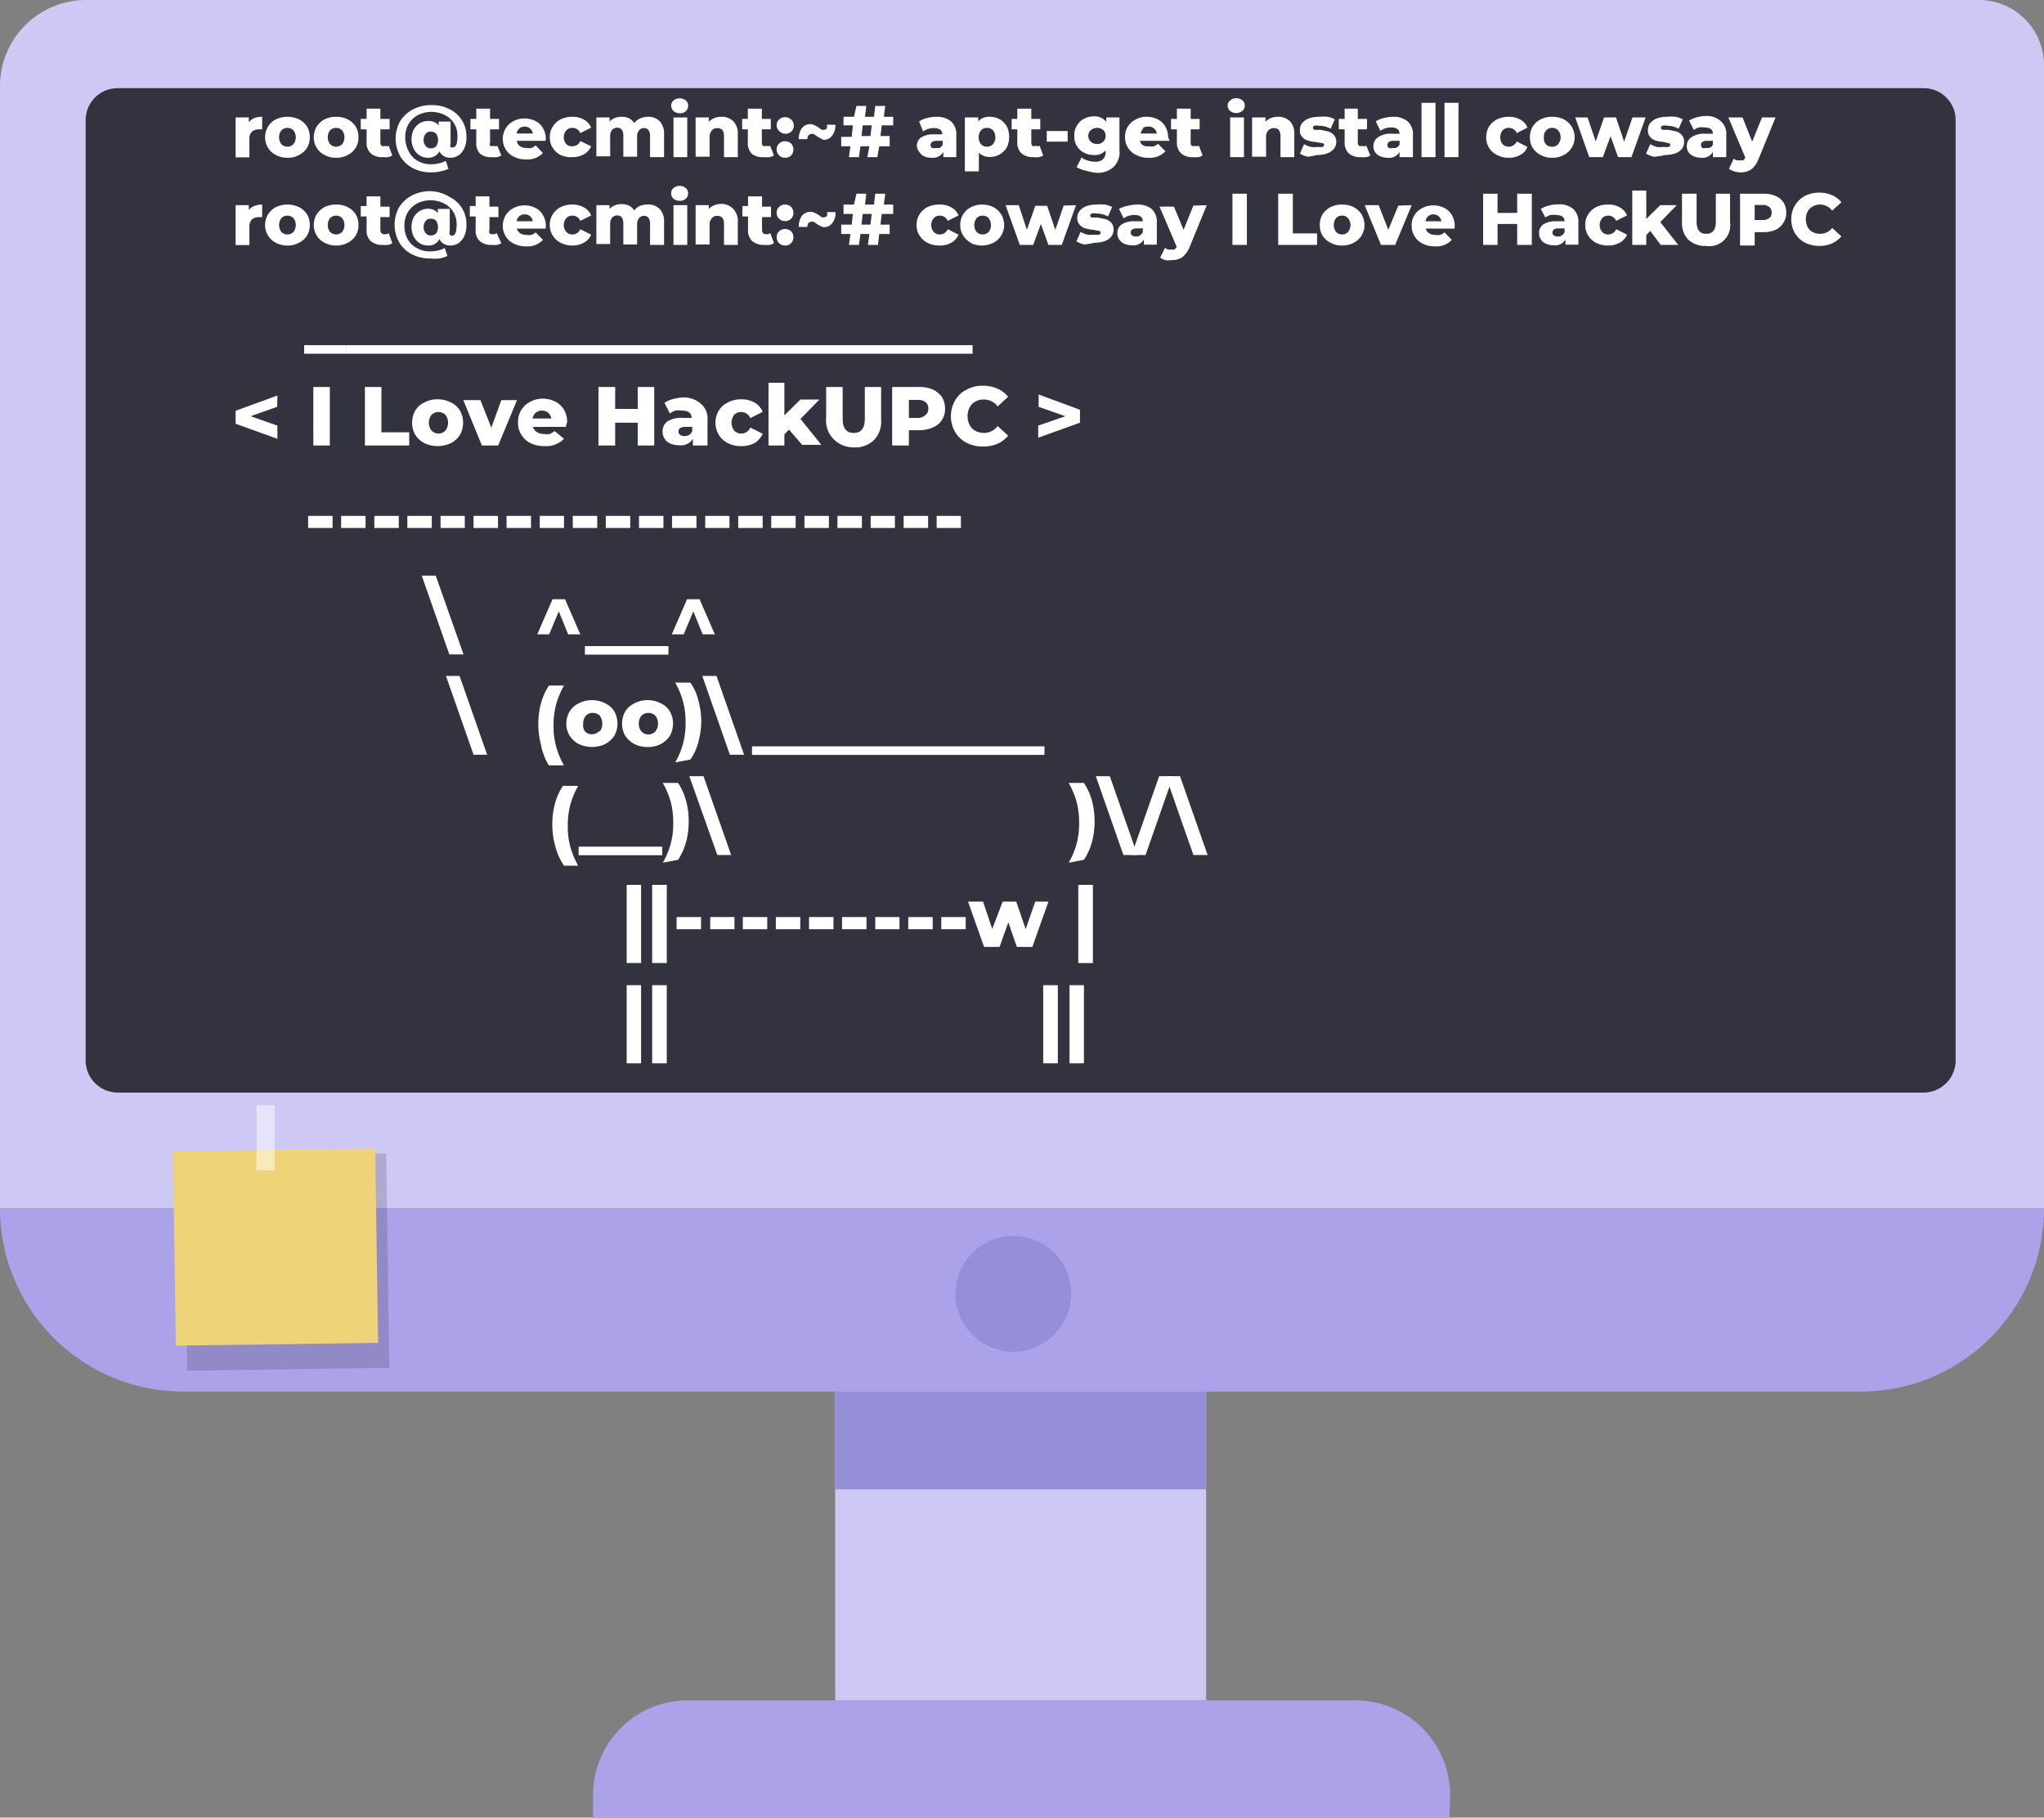 <svg xmlns="http://www.w3.org/2000/svg" viewBox="0 0 97.85 86.99"><rect x="0" y="0" width="97.85" height="86.99" fill="#808080" stroke="none"/><defs><clipPath id="a"><path d="M8.81 55.21h9.83v10.4H8.81z" fill="none"/></clipPath><clipPath id="b"><path d="M12.28 52.69h1.67v3.32h-1.67z" fill="none"/></clipPath></defs><g data-name="Capa 2"><g data-name="3D"><g data-name="complementos mesas"><g data-name="pc fondo izquierdo"><path d="M97.85 57.83H0V4.11A4.12 4.12 0 014.11 0h90.63a3.12 3.12 0 013.11 3.11z" fill="#cdc8f4"/><path d="M89.08 66.6H8.77A8.77 8.77 0 010 57.83h97.85a8.77 8.77 0 01-8.77 8.77" fill="#aba2ea"/><path d="M39.98 66.6h17.76v14.78H39.98z" fill="#cdc8f4"/><path d="M39.98 66.6h17.76v4.68H39.98z" fill="#948fd8"/><path d="M69.39 87h-41v-1.1a4.53 4.53 0 014.51-4.52h32a4.53 4.53 0 014.52 4.52z" fill="#aba2ea"/><path d="M92.09 4.22H5.63A1.53 1.53 0 004.1 5.75v45a1.54 1.54 0 001.53 1.54h86.46a1.54 1.54 0 001.53-1.54v-45a1.53 1.53 0 00-1.53-1.53" fill="#33323f"/><path d="M51.28 61.92a2.77 2.77 0 11-2.76-2.77 2.76 2.76 0 012.76 2.77" fill="#948fd8"/><g clip-path="url(#a)" opacity=".15"><path d="M8.81 55.346l9.679-.14.148 10.258-9.679.14z"/></g><path fill="#efd378" d="M17.96 54.97l.14 9.3-9.68.13-.14-9.3 9.68-.13z"/><g clip-path="url(#b)" opacity=".5"><path d="M11.53 52.89h1.62v3.3h-1.62z" fill="#fff"/></g><path d="M12.18 5.65a1.06 1.06 0 01.37-.06v.6h-.15a.53.53 0 00-.34.11.49.49 0 00-.12.36v.87h-.66V5.62h.63v.23a.68.68 0 01.27-.2zm1.03 1.77a.92.92 0 01-.38-.35.94.94 0 01-.14-.5 1 1 0 01.14-.51 1 1 0 01.38-.35 1.32 1.32 0 011.1 0 1 1 0 01.39.35 1 1 0 01.13.51.93.93 0 01-.13.5.94.94 0 01-.39.35 1.09 1.09 0 01-.55.13 1.12 1.12 0 01-.55-.13zm.84-.52a.55.55 0 000-.66.41.41 0 00-.58 0 .55.55 0 000 .66.41.41 0 00.58 0zm1.49.52a.92.92 0 01-.38-.35.94.94 0 01-.14-.5 1 1 0 01.14-.51 1 1 0 01.38-.35 1.23 1.23 0 01.55-.12 1.2 1.2 0 01.55.12 1 1 0 01.39.35 1 1 0 01.13.51.93.93 0 01-.13.5.94.94 0 01-.39.35 1.09 1.09 0 01-.55.13 1.14 1.14 0 01-.55-.13zm.84-.52a.55.55 0 000-.66.41.41 0 00-.58 0 .55.55 0 000 .66.41.41 0 00.58 0zm2.4.54a.58.58 0 01-.21.08 1 1 0 01-.25 0 .81.81 0 01-.57-.18.68.68 0 01-.2-.55v-.6h-.28v-.5h.28V5.2h.66v.49h.44v.5h-.44v.63a.21.21 0 00.06.16.16.16 0 00.14 0 .31.31 0 00.2 0zm2.75-2.21a1.44 1.44 0 01.8 1.32 1.27 1.27 0 01-.1.54.85.85 0 01-.27.34.7.7 0 01-.4.12.63.63 0 01-.32-.08.5.5 0 01-.2-.23.6.6 0 01-.56.31.77.77 0 01-.39-.11.84.84 0 01-.28-.31 1 1 0 01-.11-.46 1.08 1.08 0 01.1-.46.87.87 0 01.29-.31.77.77 0 01.39-.11A.63.63 0 0121 6v-.18h.57v1.07a.23.23 0 000 .16.13.13 0 00.11 0c.15 0 .22-.18.22-.54a1.1 1.1 0 00-.16-.6 1.07 1.07 0 00-.44-.4 1.44 1.44 0 00-1.3 0 1.19 1.19 0 00-.45.44 1.26 1.26 0 00-.15.62 1.34 1.34 0 00.15.64 1.07 1.07 0 00.45.49 1.23 1.23 0 00.65.16 1.49 1.49 0 00.69-.16l.13.38a1.55 1.55 0 01-.38.12 2.28 2.28 0 01-.44.05 1.87 1.87 0 01-.9-.21 1.52 1.52 0 01-.6-.58 1.73 1.73 0 010-1.65 1.6 1.6 0 01.61-.57 1.87 1.87 0 01.9-.21 1.8 1.8 0 01.87.2zM20.88 7a.54.54 0 000-.6.33.33 0 00-.25-.1.3.3 0 00-.25.1.45.45 0 00-.1.3.44.44 0 00.1.29.31.31 0 00.25.11.37.37 0 00.25-.1zm3.12.44a.66.66 0 01-.21.08 1 1 0 01-.25 0 .81.81 0 01-.54-.15.68.68 0 01-.2-.55v-.63h-.28v-.5h.28V5.2h.66v.49h.43v.5h-.43v.63a.25.25 0 000 .16.2.2 0 00.15 0 .33.33 0 00.2 0zm2.12-.7h-1.38a.37.37 0 00.16.26.49.49 0 00.31.08.53.53 0 00.23 0 .53.53 0 00.2-.12l.35.36a1 1 0 01-.81.31 1.21 1.21 0 01-.58-.13.89.89 0 01-.39-.35.94.94 0 01-.14-.5 1 1 0 01.14-.51.94.94 0 01.37-.34 1.07 1.07 0 01.53-.13 1.14 1.14 0 01.52.12.84.84 0 01.36.34 1 1 0 01.14.52s0-.02-.01.09zm-1.26-.59a.41.41 0 00-.13.24h.78a.47.47 0 00-.13-.24.39.39 0 00-.26-.09.37.37 0 00-.26.09zm1.98 1.27a.92.92 0 01-.38-.35.86.86 0 01-.14-.5.89.89 0 01.14-.51 1 1 0 01.38-.35 1.32 1.32 0 01.57-.12 1.07 1.07 0 01.55.14.78.78 0 01.34.38l-.52.26a.4.4 0 00-.38-.25.38.38 0 00-.29.12.51.51 0 000 .66.38.38 0 00.29.1.4.4 0 00.38-.25l.52.25a.78.78 0 01-.34.38 1.07 1.07 0 01-.55.14 1.2 1.2 0 01-.57-.1zm4.74-1.62a.86.86 0 01.21.63v1.09h-.67v-1a.54.54 0 00-.07-.29.27.27 0 00-.22-.1.3.3 0 00-.24.11.47.47 0 00-.09.32v.94h-.66v-1c0-.26-.1-.39-.29-.39a.33.33 0 00-.25.11.47.47 0 00-.09.32v.94h-.66V5.62h.63v.2a.62.62 0 01.25-.17.83.83 0 01.32-.06.86.86 0 01.36.07.61.61 0 01.25.23.74.74 0 01.28-.22 1 1 0 01.36-.08.76.76 0 01.58.21zm.66-.49a.34.34 0 01-.11-.25.33.33 0 01.11-.25.47.47 0 01.59 0 .3.3 0 01.11.25.33.33 0 01-.11.26.39.39 0 01-.29.1.44.44 0 01-.3-.11zm0 .31h.66v1.9h-.66zm2.86.18a.82.82 0 01.22.63v1.09h-.66v-1c0-.26-.11-.39-.32-.39a.34.34 0 00-.27.12.45.45 0 00-.1.33v.92h-.67V5.62h.63v.21a.8.8 0 01.27-.18.9.9 0 01.34-.06.76.76 0 01.56.21zm1.95 1.64a.66.66 0 01-.21.08 1.09 1.09 0 01-.26 0 .85.85 0 01-.58-.15.71.71 0 01-.2-.55v-.63h-.27v-.5h.27V5.2h.67v.49h.43v.5h-.43v.63a.25.25 0 00.05.16.2.2 0 00.15 0 .33.33 0 00.2 0zm.25-1.17a.38.38 0 01-.12-.27.35.35 0 01.12-.28.39.39 0 01.28-.11.42.42 0 01.29.11A.38.38 0 0138 6a.38.38 0 01-.4.4.39.39 0 01-.3-.13zm0 1.17a.38.38 0 01-.12-.29.36.36 0 01.12-.28.39.39 0 01.28-.11.42.42 0 01.29.11.39.39 0 01.11.28.38.38 0 01-.4.4.39.39 0 01-.28-.11zm1.98-.82a1 1 0 01-.21-.13l-.13-.08a.17.17 0 00-.1 0 .21.21 0 00-.14.07.3.3 0 00-.05.18h-.41a.84.84 0 01.15-.53.5.5 0 01.41-.19.46.46 0 01.2.06 1 1 0 01.22.13l.12.08a.16.16 0 00.1 0 .18.18 0 00.14-.06.35.35 0 000-.18h.41a.78.78 0 01-.16.53.47.47 0 01-.4.19.46.46 0 01-.15-.07zM42.21 6l-.06.51h.44V7h-.5l-.09.52h-.48l.1-.52h-.43l-.07.52h-.48l.07-.52h-.44v-.45h.5l.06-.55h-.45v-.41h.5l.12-.52h.47l-.06.52h.43l.06-.52h.48l-.07.52h.45V6zm-.48 0h-.43l-.06.51h.43zm3.8-.19a.83.83 0 01.25.65v1.06h-.62v-.25a.57.57 0 01-.56.28.93.93 0 01-.39-.08.61.61 0 01-.21-.21.55.55 0 01-.11-.26.5.5 0 01.2-.42 1.12 1.12 0 01.64-.15h.38c0-.2-.15-.3-.4-.3a.86.86 0 00-.52.16L44 5.81a1.21 1.21 0 01.38-.16 1.76 1.76 0 01.46-.06 1.05 1.05 0 01.69.22zM45 7.07a.3.3 0 00.13-.16v-.17h-.29c-.19 0-.29.07-.29.2a.16.16 0 00.07.14.3.3 0 00.18 0 .32.32 0 00.2-.01zm2.86-1.36a.92.92 0 01.34.34 1.19 1.19 0 010 1 1 1 0 01-.34.34.94.94 0 01-.47.12.72.72 0 01-.53-.2v.89h-.67V5.62h.64v.19a.68.68 0 01.56-.22.94.94 0 01.47.12zm-.32 1.19a.55.55 0 000-.66.4.4 0 00-.29-.12.38.38 0 00-.29.12.55.55 0 000 .66.38.38 0 00.29.12.4.4 0 00.29-.12zm2.4.54a.66.66 0 01-.21.08 1 1 0 01-.26 0 .85.85 0 01-.57-.18.71.71 0 01-.2-.55v-.6h-.27v-.5h.27V5.2h.67v.49h.43v.5h-.43v.63a.25.25 0 00.05.16.2.2 0 00.15 0 .33.33 0 00.2 0zm.17-1.17h1v.51h-1zm3.48-.65v1.55a1 1 0 01-.29.83 1.14 1.14 0 01-.82.27 2.26 2.26 0 01-.48-.1 1.42 1.42 0 01-.46-.17l.24-.47a.62.62 0 00.29.15 1.07 1.07 0 00.35.06.52.52 0 00.38-.12.46.46 0 00.13-.34V7.2a.71.71 0 01-.57.22 1 1 0 01-.46-.11.83.83 0 01-.34-.31.82.82 0 01-.13-.48.86.86 0 01.13-.52.88.88 0 01.34-.32 1 1 0 01.46-.11.71.71 0 01.6.26v-.21zm-.78 1.16a.35.35 0 00.12-.28.37.37 0 00-.11-.27.46.46 0 00-.6 0 .34.34 0 00-.12.27.35.35 0 00.12.28.4.4 0 00.3.11.36.36 0 00.29-.11zM56 6.74h-1.43a.33.33 0 00.16.22A.48.48 0 0055 7a.61.61 0 00.24 0 .62.62 0 00.2-.12l.35.36a1 1 0 01-.81.31 1.18 1.18 0 01-.58-.13.89.89 0 01-.4-.35.86.86 0 01-.14-.5.89.89 0 01.51-.85 1 1 0 01.53-.13 1.14 1.14 0 01.52.12.84.84 0 01.36.34 1 1 0 01.14.52 1.33 1.33 0 00.08.17zm-1.26-.59a.36.36 0 00-.13.24h.77a.41.41 0 00-.13-.24.37.37 0 00-.26-.09.37.37 0 00-.3.09zm2.83 1.29a.52.52 0 01-.2.08 1.09 1.09 0 01-.26 0 .81.81 0 01-.57-.18.71.71 0 01-.2-.55v-.6h-.28v-.5h.28V5.2H57v.49h.43v.5H57v.63a.21.21 0 00.05.16.18.18 0 00.15 0 .35.35 0 00.2 0zm1.32-2.13a.32.32 0 01-.12-.25.3.3 0 01.12-.25.4.4 0 01.29-.11.44.44 0 01.29.1.3.3 0 01.12.25.34.34 0 01-.12.26.47.47 0 01-.58 0zm0 .31h.66v1.9h-.66zm2.86.18a.86.86 0 01.21.63v1.09h-.66v-1c0-.26-.11-.39-.31-.39a.35.35 0 00-.28.12.45.45 0 00-.1.33v.92h-.67V5.62h.64v.21a.68.68 0 01.26-.18.93.93 0 01.34-.06.8.8 0 01.57.21zm.85 1.7a1.18 1.18 0 01-.37-.15l.2-.45a1.52 1.52 0 00.31.13 1.34 1.34 0 00.35 0 .63.63 0 00.23 0 .11.11 0 00.07-.1s0-.07-.09-.08L63 6.8a1.72 1.72 0 01-.38-.07.62.62 0 01-.28-.17.45.45 0 01-.11-.34.51.51 0 01.1-.32.78.78 0 01.32-.23 1.5 1.5 0 01.5-.08 1.9 1.9 0 01.41 0 1.22 1.22 0 01.34.12l-.2.45a1.15 1.15 0 00-.55-.14.47.47 0 00-.23 0 .1.1 0 00-.07.09.11.11 0 00.08.1 1.65 1.65 0 00.27 0l.38.08a.55.55 0 01.27.17.45.45 0 01.12.34.54.54 0 01-.11.32.76.76 0 01-.32.22 1.52 1.52 0 01-.51.08 2.42 2.42 0 01-.43.08zm3-.06a.52.52 0 01-.2.08 1.09 1.09 0 01-.26 0 .81.81 0 01-.57-.18.71.71 0 01-.2-.55v-.6h-.28v-.5h.28V5.2H65v.49h.44v.5H65v.63a.21.21 0 00.06.16.17.17 0 00.14 0 .36.36 0 00.21 0zm1.79-1.63a.83.83 0 01.25.65v1.06H67v-.25a.57.57 0 01-.56.28.93.93 0 01-.39-.08.61.61 0 01-.24-.21.55.55 0 01-.06-.26.49.49 0 01.25-.45 1.06 1.06 0 01.63-.15H67c0-.2-.15-.3-.4-.3a.86.86 0 00-.52.16l-.22-.45a1.21 1.21 0 01.38-.16 1.76 1.76 0 01.46-.06 1.05 1.05 0 01.69.22zm-.55 1.26a.3.3 0 00.16-.16v-.17h-.29c-.19 0-.29.07-.29.2a.16.16 0 00.07.14.3.3 0 00.18 0 .32.32 0 00.17-.01zm1.21-2.15h.67v2.6h-.67zm1.1 0h.67v2.6h-.67zm2.52 2.5a.94.94 0 01-.39-.35.93.93 0 01-.13-.5 1 1 0 01.13-.51 1 1 0 01.39-.35 1.28 1.28 0 01.56-.12 1.11 1.11 0 01.56.14.72.72 0 01.33.38l-.51.26a.42.42 0 00-.68-.13.55.55 0 000 .66.42.42 0 00.68-.13l.51.26a.72.72 0 01-.33.38 1.11 1.11 0 01-.56.14 1.16 1.16 0 01-.56-.13zm2.09 0a.94.94 0 01-.39-.35.93.93 0 01-.13-.5 1 1 0 01.13-.51 1 1 0 01.39-.35 1.2 1.2 0 01.55-.12 1.23 1.23 0 01.55.12 1 1 0 01.38.35 1 1 0 01.14.51.94.94 0 01-.14.5.92.92 0 01-.38.35 1.12 1.12 0 01-.55.13 1.09 1.09 0 01-.55-.13zm.83-.52a.51.51 0 000-.66.36.36 0 00-.28-.12.37.37 0 00-.29.12.44.44 0 00-.11.33.44.44 0 00.09.33.37.37 0 00.29.12.36.36 0 00.3-.12zm4.19-1.28l-.68 1.9h-.64l-.36-1-.37 1h-.65l-.67-1.9H76l.39 1.15.4-1.15h.57l.39 1.16.4-1.16zm.39 1.88a1.18 1.18 0 01-.37-.15l.2-.45a1.69 1.69 0 00.3.13 1.47 1.47 0 00.36 0 .67.67 0 00.23 0 .11.11 0 00.07-.1s0-.07-.09-.08l-.26-.06a1.72 1.72 0 01-.38-.07.62.62 0 01-.23-.16.45.45 0 01-.11-.34.51.51 0 01.1-.32.78.78 0 01.32-.23 1.5 1.5 0 01.5-.08 1.9 1.9 0 01.41 0 1.35 1.35 0 01.34.12l-.2.45a1.15 1.15 0 00-.55-.14.47.47 0 00-.23 0 .1.1 0 00-.07.09.11.11 0 00.08.1 1.7 1.7 0 00.26 0l.39.08a.55.55 0 01.27.17.45.45 0 01.11.34.53.53 0 01-.1.32.76.76 0 01-.32.22 1.6 1.6 0 01-.51.08 2.42 2.42 0 01-.52.08zm3.22-1.69a.8.8 0 01.25.65v1.06H82v-.25a.57.57 0 01-.56.28.89.89 0 01-.38-.08.5.5 0 01-.24-.21.48.48 0 01-.07-.26.49.49 0 01.25-.45 1.1 1.1 0 01.64-.15H82c0-.2-.14-.3-.4-.3a.84.84 0 00-.27 0 .67.67 0 00-.24.12l-.23-.45a1.38 1.38 0 01.39-.16 1.74 1.74 0 01.45-.06 1 1 0 01.69.26zm-.54 1.26a.25.25 0 00.15-.16v-.17h-.28c-.2 0-.29.07-.29.2a.18.18 0 00.06.14.36.36 0 00.19 0 .36.36 0 00.17-.01zM85 5.62l-.82 2a1.13 1.13 0 01-.35.49.93.93 0 01-.51.14 1 1 0 01-.3-.05.83.83 0 01-.25-.12l.23-.49a.29.29 0 00.13.08.45.45 0 00.16 0 .41.41 0 00.16 0 .34.34 0 00.1-.13l-.81-1.92h.68l.46 1.16.47-1.16zM12.18 9.86a.87.87 0 01.37-.07v.6h-.15a.53.53 0 00-.34.11.49.49 0 00-.12.36v.87h-.66V9.82h.63v.23a.58.58 0 01.27-.19zm1.03 1.76a.92.92 0 01-.38-.35.94.94 0 01-.14-.5 1 1 0 01.14-.51 1 1 0 01.38-.35 1.32 1.32 0 011.1 0 1 1 0 01.39.35 1 1 0 01.13.51.93.93 0 01-.13.5.94.94 0 01-.39.35 1.09 1.09 0 01-.55.13 1.12 1.12 0 01-.55-.13zm.84-.52a.55.55 0 000-.66.41.41 0 00-.58 0 .55.55 0 000 .66.41.41 0 00.58 0zm1.49.52a.92.92 0 01-.38-.35.94.94 0 01-.14-.5 1 1 0 01.14-.51 1 1 0 01.38-.35 1.23 1.23 0 01.55-.12 1.2 1.2 0 01.55.12 1 1 0 01.39.35 1 1 0 01.13.51.93.93 0 01-.13.5.94.94 0 01-.39.35 1.09 1.09 0 01-.55.13 1.14 1.14 0 01-.55-.13zm.84-.52a.55.55 0 000-.66.41.41 0 00-.58 0 .55.55 0 000 .66.41.41 0 00.58 0zm2.4.54a.58.58 0 01-.21.08 1 1 0 01-.25 0 .81.81 0 01-.57-.18.68.68 0 01-.2-.55v-.63h-.28v-.5h.28V9.4h.66v.49h.44v.5h-.44V11a.21.21 0 00.06.16.16.16 0 00.14.05.31.31 0 00.2-.05zm2.75-2.21a1.44 1.44 0 01.8 1.32 1.27 1.27 0 01-.1.54.85.85 0 01-.27.34.7.7 0 01-.4.12.63.63 0 01-.32-.08.5.5 0 01-.2-.23.58.58 0 01-.56.31.77.77 0 01-.39-.11.84.84 0 01-.28-.31 1 1 0 01-.11-.46 1.08 1.08 0 01.1-.46.87.87 0 01.29-.31.77.77 0 01.39-.11.63.63 0 01.48.2V10h.57v1.07a.23.23 0 000 .16.13.13 0 00.11.05c.15 0 .22-.18.22-.54a1.1 1.1 0 00-.16-.6 1.07 1.07 0 00-.44-.4 1.44 1.44 0 00-1.3 0 1.19 1.19 0 00-.45.44 1.26 1.26 0 00-.15.62 1.34 1.34 0 00.15.64 1.07 1.07 0 00.44.43 1.23 1.23 0 00.65.16 1.49 1.49 0 00.69-.16l.13.38a1.55 1.55 0 01-.38.12 2.28 2.28 0 01-.44 0 1.87 1.87 0 01-.9-.21 1.52 1.52 0 01-.6-.58 1.73 1.73 0 010-1.65 1.6 1.6 0 01.61-.57 1.87 1.87 0 01.9-.21 1.8 1.8 0 01.92.28zm-.65 1.74a.55.55 0 000-.6.33.33 0 00-.25-.1.3.3 0 00-.25.1.45.45 0 00-.1.3.44.44 0 00.1.29.31.31 0 00.25.11.37.37 0 00.25-.1zm3.12.47a.66.66 0 01-.21.08 1 1 0 01-.25 0 .81.81 0 01-.57-.18.68.68 0 01-.2-.55v-.63h-.28v-.5h.28V9.4h.66v.49h.43v.5h-.43V11a.25.25 0 000 .16.2.2 0 00.15.05.33.33 0 00.2-.05zm2.12-.7h-1.38a.37.37 0 00.16.22.49.49 0 00.31.08.53.53 0 00.23 0 .53.53 0 00.2-.12l.35.36a1 1 0 01-.81.31 1.21 1.21 0 01-.58-.13.89.89 0 01-.39-.35.94.94 0 01-.14-.5 1 1 0 01.14-.51.94.94 0 01.37-.34 1.07 1.07 0 01.53-.13 1.14 1.14 0 01.52.12.84.84 0 01.36.34 1 1 0 01.14.52s0 .02-.01.13zm-1.26-.59a.41.41 0 00-.13.24h.78a.47.47 0 00-.13-.24.39.39 0 00-.26-.09.37.37 0 00-.26.09zm1.98 1.27a.92.92 0 01-.38-.35.86.86 0 01-.14-.5.89.89 0 01.14-.51 1 1 0 01.38-.35 1.32 1.32 0 01.57-.12 1.07 1.07 0 01.55.14.78.78 0 01.34.38l-.52.26a.4.4 0 00-.38-.25.38.38 0 00-.29.12.51.51 0 000 .66.38.38 0 00.29.12.4.4 0 00.38-.25l.52.26a.78.78 0 01-.34.38 1.07 1.07 0 01-.55.14 1.2 1.2 0 01-.57-.13zM31.58 10a.86.86 0 01.21.63v1.09h-.67v-1a.54.54 0 00-.07-.29.27.27 0 00-.22-.1.3.3 0 00-.24.11.47.47 0 00-.09.32v.94h-.66v-1c0-.26-.1-.39-.29-.39a.33.33 0 00-.25.11.47.47 0 00-.09.32v.94h-.66V9.82h.63V10a.62.62 0 01.25-.17.83.83 0 01.32-.06.86.86 0 01.36.07.61.61 0 01.25.23.74.74 0 01.28-.22 1 1 0 01.36-.06.76.76 0 01.58.21zm.66-.49a.34.34 0 01-.11-.25.33.33 0 01.11-.26.47.47 0 01.59 0 .31.31 0 01.11.25.33.33 0 01-.11.26.39.39 0 01-.29.1.44.44 0 01-.3-.1zm0 .31h.66v1.9h-.66zm2.86.18a.82.82 0 01.22.63v1.09h-.66v-1c0-.26-.11-.39-.32-.39a.34.34 0 00-.27.12.45.45 0 00-.1.33v.92h-.67V9.82h.63V10a.8.8 0 01.27-.18.9.9 0 01.34-.06.76.76 0 01.56.24zm1.95 1.64a.66.66 0 01-.21.08 1.09 1.09 0 01-.26 0 .85.85 0 01-.57-.18.71.71 0 01-.2-.55v-.63h-.27v-.5h.27V9.4h.67v.49h.43v.5h-.43V11a.25.25 0 00.05.16.2.2 0 00.15.05.33.33 0 00.2-.05zm.25-1.17a.38.38 0 01-.12-.29.36.36 0 01.12-.28.39.39 0 01.28-.11.42.42 0 01.29.11.39.39 0 01.11.28.38.38 0 01-.4.4.39.39 0 01-.28-.11zm0 1.17a.38.38 0 01-.12-.29.36.36 0 01.12-.28.39.39 0 01.28-.11.42.42 0 01.29.11.39.39 0 01.11.28.38.38 0 01-.4.4.39.39 0 01-.28-.11zm1.98-.82a1 1 0 01-.21-.13l-.13-.08a.17.17 0 00-.1 0 .21.21 0 00-.14.07.3.3 0 00-.05.18h-.41a.84.84 0 01.15-.53.5.5 0 01.41-.19.46.46 0 01.21.05 1 1 0 01.22.13l.12.08a.17.17 0 00.1 0 .19.19 0 00.14-.07.35.35 0 000-.18H40a.78.78 0 01-.16.53.47.47 0 01-.4.19.46.46 0 01-.16-.05zm2.93-.58l-.06.51h.44v.45h-.5l-.06.52h-.48l.07-.52h-.43l-.07.52h-.48l.07-.52h-.44v-.45h.5l.06-.51h-.45v-.45h.5l.12-.52h.47l-.06.52h.43l.06-.52h.48l-.07.52h.45v.45zm-.48 0h-.43l-.06.51h.43zm2.67 1.38a.92.92 0 01-.38-.35.86.86 0 01-.14-.5.89.89 0 01.14-.51 1 1 0 01.38-.35 1.32 1.32 0 01.6-.12 1.07 1.07 0 01.55.14.78.78 0 01.34.38l-.52.26a.41.41 0 00-.38-.25.38.38 0 00-.29.12.51.51 0 000 .66.38.38 0 00.29.12.41.41 0 00.38-.25l.52.26a.78.78 0 01-.34.38 1.07 1.07 0 01-.55.14 1.2 1.2 0 01-.6-.13zm2.09 0a.92.92 0 01-.38-.35.86.86 0 01-.14-.5.89.89 0 01.14-.51.92.92 0 01.38-.35 1.2 1.2 0 01.51-.12 1.23 1.23 0 01.55.12 1 1 0 01.38.35 1 1 0 01.14.51.94.94 0 01-.14.5.92.92 0 01-.38.35 1.23 1.23 0 01-1.1 0zm.84-.52a.55.55 0 000-.66.41.41 0 00-.58 0 .55.55 0 000 .66.41.41 0 00.58 0zm4.18-1.28l-.68 1.9h-.64l-.36-1-.37 1h-.64l-.68-1.9h.63l.39 1.18.4-1.15h.57l.39 1.15.4-1.16zm.39 1.88a1.42 1.42 0 01-.37-.15l.2-.45a1.81 1.81 0 00.31.13 1.45 1.45 0 00.35 0 .6.6 0 00.23 0 .1.1 0 00.07-.1s0-.07-.08-.08l-.26-.05a2 2 0 01-.39-.07.55.55 0 01-.27-.17.45.45 0 01-.12-.34.52.52 0 01.11-.32.72.72 0 01.32-.23 1.4 1.4 0 01.49-.08 1.84 1.84 0 01.41 0 1.22 1.22 0 01.34.12l-.2.45a1.11 1.11 0 00-.54-.14.45.45 0 00-.23 0 .11.11 0 00-.08.1s0 .07.08.09h.27l.39.08a.65.65 0 01.27.17.5.5 0 01.11.34.54.54 0 01-.11.32.7.7 0 01-.32.22 1.52 1.52 0 01-.51.08 2.5 2.5 0 01-.47.08zm3.23-1.7a.83.83 0 01.25.65v1.06h-.62v-.25a.57.57 0 01-.56.28.93.93 0 01-.39-.08.61.61 0 01-.24-.21.55.55 0 01-.08-.29.49.49 0 01.21-.42 1.06 1.06 0 01.63-.15h.38c0-.2-.15-.3-.4-.3a.86.86 0 00-.52.16l-.22-.45a1.21 1.21 0 01.43-.15 1.76 1.76 0 01.46-.06 1.05 1.05 0 01.67.21zm-.55 1.26a.3.3 0 00.13-.16v-.17h-.29c-.19 0-.29.07-.29.2a.16.16 0 00.07.14.3.3 0 00.18.05.32.32 0 00.2-.05zm3.19-1.44l-.82 2a1.21 1.21 0 01-.35.49.93.93 0 01-.51.14 1 1 0 01-.3 0 .83.83 0 01-.25-.12l.23-.47a.39.39 0 00.14.08.41.41 0 00.16 0 .33.33 0 00.15 0 .36.36 0 00.11-.13l-.82-1.92h.69l.46 1.11.47-1.16zM59 9.27h.69v2.45H59zm2.19 0h.7v1.9h1.16v.55h-1.86zm2.51 2.35a.94.94 0 01-.39-.35.93.93 0 01-.13-.5 1 1 0 01.13-.51 1 1 0 01.39-.35 1.2 1.2 0 01.55-.12 1.23 1.23 0 01.55.12 1 1 0 01.38.35 1 1 0 01.14.51.94.94 0 01-.14.5.92.92 0 01-.38.35 1.12 1.12 0 01-.55.13 1.09 1.09 0 01-.55-.13zm.83-.52a.51.51 0 000-.66.36.36 0 00-.28-.12.37.37 0 00-.29.12.55.55 0 000 .66.37.37 0 00.29.12.36.36 0 00.28-.12zm3.05-1.28l-.79 1.9h-.68l-.78-1.9H66l.46 1.18.48-1.16zm2.05 1.12h-1.38a.37.37 0 00.16.22.48.48 0 00.3.08.61.61 0 00.24 0 .53.53 0 00.2-.12l.35.36a1 1 0 01-.81.31 1.21 1.21 0 01-.58-.13.89.89 0 01-.39-.35.94.94 0 01-.14-.5.89.89 0 01.51-.85 1 1 0 01.53-.13 1.14 1.14 0 01.52.12.84.84 0 01.36.34 1 1 0 01.14.52 1.33 1.33 0 00-.01.13zm-1.26-.59a.41.41 0 00-.13.24H69a.36.36 0 00-.13-.24.37.37 0 00-.25-.09.37.37 0 00-.25.09zm4.96-1.08v2.45h-.7v-1h-.94v1H71V9.27h.69v.92h.94v-.92zm1.98.73a.8.8 0 01.25.65v1.06h-.62v-.25a.56.56 0 01-.56.28.92.92 0 01-.38-.08.5.5 0 01-.24-.21.47.47 0 01-.08-.29.48.48 0 01.2-.42 1.1 1.1 0 01.64-.15h.38c0-.2-.15-.3-.41-.3a.84.84 0 00-.27 0 .9.9 0 00-.24.12l-.22-.41a1.21 1.21 0 01.38-.16 1.74 1.74 0 01.45-.06 1 1 0 01.72.22zm-.54 1.26a.3.3 0 00.13-.16v-.17h-.29c-.19 0-.29.07-.29.2a.16.16 0 00.07.14.3.3 0 00.18.05.34.34 0 00.2-.05zm1.64.36a.92.92 0 01-.38-.35.86.86 0 01-.14-.5.89.89 0 01.14-.51 1 1 0 01.38-.35 1.32 1.32 0 01.59-.12 1.07 1.07 0 01.55.14.78.78 0 01.34.38l-.52.26a.41.41 0 00-.38-.25.38.38 0 00-.29.12.51.51 0 000 .66.38.38 0 00.29.12.41.41 0 00.38-.25l.52.26a.78.78 0 01-.34.38 1.07 1.07 0 01-.55.14 1.2 1.2 0 01-.59-.13zm2.59-.57l-.19.2v.47h-.67v-2.6h.67v1.36l.67-.66h.79l-.79.81.86 1.09h-.84zm1.82.42a1.14 1.14 0 01-.3-.84V9.27h.7v1.34c0 .39.15.58.46.58s.46-.19.46-.58V9.27h.68v1.36a1 1 0 01-1.15 1.14 1.18 1.18 0 01-.85-.3zM85 9.38a.84.84 0 01.38.31.86.86 0 01.13.48.82.82 0 01-.13.48.86.86 0 01-.38.35 1.43 1.43 0 01-.58.11H84v.64h-.7V9.27h1.12a1.43 1.43 0 01.58.11zm-.3 1.06a.31.31 0 00.11-.27.3.3 0 00-.11-.26.49.49 0 00-.32-.1H84v.72h.38a.49.49 0 00.31-.09zm1.7 1.17a1.25 1.25 0 01-.48-.46 1.35 1.35 0 010-1.31 1.25 1.25 0 01.48-.46 1.46 1.46 0 01.69-.16 1.48 1.48 0 01.61.12 1.17 1.17 0 01.45.34l-.44.4a.73.73 0 00-.58-.29.68.68 0 00-.35.09.6.6 0 00-.25.25.83.83 0 00-.08.36.87.87 0 00.08.37.6.6 0 00.25.25.78.78 0 00.35.08.72.72 0 00.58-.28l.44.4a1.28 1.28 0 01-.45.34 1.48 1.48 0 01-.61.12 1.59 1.59 0 01-.69-.16zm-71.84 4.91h2v.41h-2z" fill="#fff"/><path d="M16.56 16.52h2v.41h-2zm2 0h2v.41h-2zm2 0h2v.41h-2zm2 0h2v.41h-2zm2 0h2v.41h-2zm2 0h2v.41h-2zm2 0h2v.41h-2zm2 0h2v.41h-2zm2 0h2v.41h-2zm2 0h2v.41h-2zm2 0h2v.41h-2zm2 0h2v.41h-2zm2 0h2v.41h-2zm2 0h2v.41h-2zm2 0h2v.41h-2zm-31.29 2.95l-1.27.45 1.28.45V21l-2-.72v-.62l2-.73zm1.73-.95h.79v2.8H15zm2.47 0h.79v2.17h1.33v.63h-2.12zm2.85 2.69a1.14 1.14 0 01-.44-.4 1.11 1.11 0 01-.15-.58 1.14 1.14 0 01.15-.58 1 1 0 01.44-.39 1.28 1.28 0 01.63-.15 1.33 1.33 0 01.63.15 1 1 0 01.44.39 1.2 1.2 0 010 1.16 1.14 1.14 0 01-.44.4 1.49 1.49 0 01-1.26 0zm1-.6a.62.62 0 000-.76.48.48 0 00-.66 0 .62.62 0 000 .76.46.46 0 00.66 0zm3.43-1.46l-.9 2.17h-.78l-.89-2.17H23l.52 1.32.48-1.32zm2.34 1.28h-1.58a.48.48 0 00.19.25.63.63 0 00.35.09.77.77 0 00.27 0 1.18 1.18 0 00.23-.14L27 21a1.18 1.18 0 01-.93.35 1.46 1.46 0 01-.67-.14 1.07 1.07 0 01-.44-.4 1 1 0 01-.16-.58 1.06 1.06 0 01.58-1 1.23 1.23 0 01.61-.15 1.28 1.28 0 01.59.14 1.05 1.05 0 01.42.39 1.16 1.16 0 01.15.6s-.05.1-.06.22zm-1.44-.68a.45.45 0 00-.15.28h.89a.45.45 0 00-.15-.28.48.48 0 00-.29-.1.49.49 0 00-.3.1zm5.67-1.23v2.8h-.79v-1.09h-1.08v1.09h-.8v-2.8h.8v1.05h1.08v-1.05zm2.27.84a.92.92 0 01.28.75v1.21h-.7V21a.66.66 0 01-.64.31 1.15 1.15 0 01-.44-.08.61.61 0 01-.37-.58.56.56 0 01.23-.48 1.21 1.21 0 01.73-.17h.43c0-.23-.16-.35-.46-.35a1.12 1.12 0 00-.31 0 .86.86 0 00-.27.14l-.26-.51a1.36 1.36 0 01.44-.19 2.25 2.25 0 01.52-.07 1.24 1.24 0 01.82.34zM33 20.81a.34.34 0 00.14-.19v-.19h-.32c-.23 0-.34.08-.34.22a.19.19 0 00.08.16.33.33 0 00.21.06.44.44 0 00.23-.06zm1.85.4a1.07 1.07 0 01-.44-.4 1.13 1.13 0 010-1.16 1 1 0 01.44-.39 1.34 1.34 0 01.64-.15 1.29 1.29 0 01.64.16.9.9 0 01.38.44l-.59.3a.47.47 0 00-.43-.29.45.45 0 00-.34.13.62.62 0 000 .76.46.46 0 00.34.14.47.47 0 00.43-.29l.59.3a1 1 0 01-.38.44 1.29 1.29 0 01-.64.15 1.34 1.34 0 01-.64-.14zm2.92-.65l-.22.23v.53h-.76v-3h.76v1.56l.77-.76h.91l-.91.93 1 1.24h-.92zm2.12.44a1.26 1.26 0 01-.34-1v-1.48h.79v1.53c0 .44.17.67.53.67s.53-.23.53-.67v-1.53h.78v1.55a1.27 1.27 0 01-.35 1 1.3 1.3 0 01-1 .34 1.32 1.32 0 01-.94-.41zm4.76-2.36a1.13 1.13 0 01.44.36 1 1 0 01.15.55.93.93 0 01-.59.91 1.62 1.62 0 01-.66.13h-.48v.73h-.8v-2.8H44a1.62 1.62 0 01.65.12zm-.34 1.22a.37.37 0 00.13-.31.35.35 0 00-.13-.3.53.53 0 00-.36-.11h-.44V20H44a.53.53 0 00.31-.14zm1.96 1.33a1.38 1.38 0 01-.55-.52 1.51 1.51 0 010-1.5 1.26 1.26 0 01.55-.52 1.57 1.57 0 01.79-.19 1.74 1.74 0 01.69.14 1.32 1.32 0 01.51.39l-.5.46a.82.82 0 00-.66-.33.8.8 0 00-.41.1.61.61 0 00-.27.28.82.82 0 00-.1.42.84.84 0 00.1.42.66.66 0 00.27.28.92.92 0 00.41.1.82.82 0 00.66-.33l.5.46a1.32 1.32 0 01-.51.39 1.73 1.73 0 01-.69.13 1.67 1.67 0 01-.79-.18zm5.43-1.58v.62l-2 .72v-.58l1.3-.45-1.28-.45v-.59zm-36.95 5.08h1.17v.58h-1.17zm1.58 0h1.17v.58h-1.17zm1.59 0h1.17v.58h-1.17zm1.58 0h1.17v.58H19.5zm1.59 0h1.16v.58h-1.16zm1.58 0h1.17v.58h-1.17zm1.58 0h1.17v.58h-1.17zm1.59 0H27v.58h-1.16zm1.58 0h1.17v.58h-1.17zm1.58 0h1.17v.58H29zm1.59 0h1.17v.58h-1.17zm1.58 0h1.17v.58h-1.17zm1.59 0h1.16v.58h-1.16zm1.58 0h1.17v.58h-1.17zm1.58 0h1.17v.58h-1.17zm1.59 0h1.17v.58h-1.17zm1.58 0h1.17v.58h-1.17zm1.59 0h1.16v.58h-1.16zm1.58 0h1.17v.58h-1.17zm1.58 0H46v.58h-1.16zm-23.33 6.63l-1.32-3.77h.67l1.33 3.77zm5.69-.96l-.45-1.1-.46 1.1h-.57l.73-1.68h.6l.73 1.68zm.8.56h2v.41h-2zm2 0h2v.41h-2zm3.64-.56l-.45-1.1-.46 1.1h-.57l.73-1.68h.6l.73 1.68zm-10.97 5.76l-1.32-3.77H22l1.32 3.77zm3.23-.47a3.77 3.77 0 01-.13-1 3.83 3.83 0 01.13-1 2.94 2.94 0 01.38-.84H27a4.1 4.1 0 00-.38.91 3.83 3.83 0 00-.12 1 3.71 3.71 0 00.12 1 3.92 3.92 0 00.38.91h-.73a2.94 2.94 0 01-.37-.98zm1.81-.04a1.14 1.14 0 01-.44-.4 1.12 1.12 0 01-.16-.58 1.18 1.18 0 01.16-.58 1 1 0 01.44-.39 1.28 1.28 0 01.63-.15 1.33 1.33 0 01.63.15 1 1 0 01.44.39 1.2 1.2 0 010 1.16 1.14 1.14 0 01-.44.4 1.49 1.49 0 01-1.26 0zm1-.6a.56.56 0 00.12-.38.58.58 0 00-.12-.38.44.44 0 00-.33-.13.42.42 0 00-.33.13.53.53 0 00-.13.38.52.52 0 00.08.37.42.42 0 00.33.14.45.45 0 00.34-.14zm1.66.6a1.21 1.21 0 01-.44-.4 1.11 1.11 0 01-.15-.58 1.17 1.17 0 01.15-.58 1.1 1.1 0 01.44-.39 1.33 1.33 0 01.63-.15 1.28 1.28 0 01.63.15 1 1 0 01.44.39 1.2 1.2 0 010 1.16 1.14 1.14 0 01-.44.4 1.27 1.27 0 01-.63.14 1.33 1.33 0 01-.63-.14zm1-.6a.56.56 0 00.13-.38.58.58 0 00-.13-.38.48.48 0 00-.66 0 .58.58 0 00-.13.38.56.56 0 00.13.38.46.46 0 00.66 0zm.95 1.48a3.53 3.53 0 00.38-.91 3.71 3.71 0 00.12-1 3.83 3.83 0 00-.12-1 3.68 3.68 0 00-.38-.91h.73a2.48 2.48 0 01.38.84 3.82 3.82 0 01.14 1 3.77 3.77 0 01-.14 1 2.48 2.48 0 01-.38.84zm2.62-.37l-1.32-3.77h.68l1.32 3.77zm1.06-.4h2v.41h-2zm2 0h2v.41h-2zm2 0h2v.41h-2zm2 0h2v.41h-2zm2 0h2v.41h-2zm2 0h2v.41h-2zm2 0h2v.41h-2zm-21.43 4.73a3.77 3.77 0 01-.13-1 3.83 3.83 0 01.13-1 2.94 2.94 0 01.38-.84h.73a4.1 4.1 0 00-.38.91 3.83 3.83 0 00-.12 1 3.71 3.71 0 00.12 1 3.92 3.92 0 00.38.91H27a2.94 2.94 0 01-.43-.98zm1.13.07h2v.41h-2zm2 0h2v.41h-2zm2.03.77a3.92 3.92 0 00.38-.91 3.71 3.71 0 00.12-1 3.83 3.83 0 00-.12-1 4.1 4.1 0 00-.38-.91h.73a2.94 2.94 0 01.38.84 3.83 3.83 0 01.13 1 3.77 3.77 0 01-.13 1 2.94 2.94 0 01-.38.84zm2.61-.37L33 37.15h.68L35 40.92zm16.82.37a3.92 3.92 0 00.38-.91 3.71 3.71 0 00.12-1 3.83 3.83 0 00-.12-1 4.1 4.1 0 00-.38-.91h.73a2.94 2.94 0 01.38.84 3.83 3.83 0 01.13 1 3.77 3.77 0 01-.13 1 2.94 2.94 0 01-.38.84zm2.62-.37l-1.32-3.77h.67l1.32 3.77z" fill="#fff"/><path d="M55.49 37.15h.67l-1.32 3.77h-.67z" fill="#fff"/><path d="M57.13 40.92l-1.32-3.77h.68l1.32 3.77zM30 42.35h.69v3.74H30zm1.22 0h.7v3.74h-.7zm1.17 1.54h1.17v.58h-1.17zm1.61 0h1.16v.58H34zm1.56 0h1.17v.58h-1.17zm1.58 0h1.17v.58h-1.17zm1.59 0h1.17v.58h-1.17zm1.58 0h1.17v.58h-1.17zm1.59 0h1.16v.58H41.9zm1.58 0h1.17v.58h-1.17zm1.58 0h1.17v.58h-1.17zm5.13-.74l-.77 2.17h-.74l-.41-1.18-.42 1.18h-.74l-.77-2.17h.72l.44 1.31.5-1.31h.65l.45 1.32.46-1.32zm1.43-.8h.7v3.74h-.7zM30 47.15h.69v3.74H30zm1.22 0h.7v3.74h-.7zm18.72 0h.7v3.74h-.7zm1.26 0h.69v3.74h-.69z" fill="#fff"/></g></g></g></g></svg>